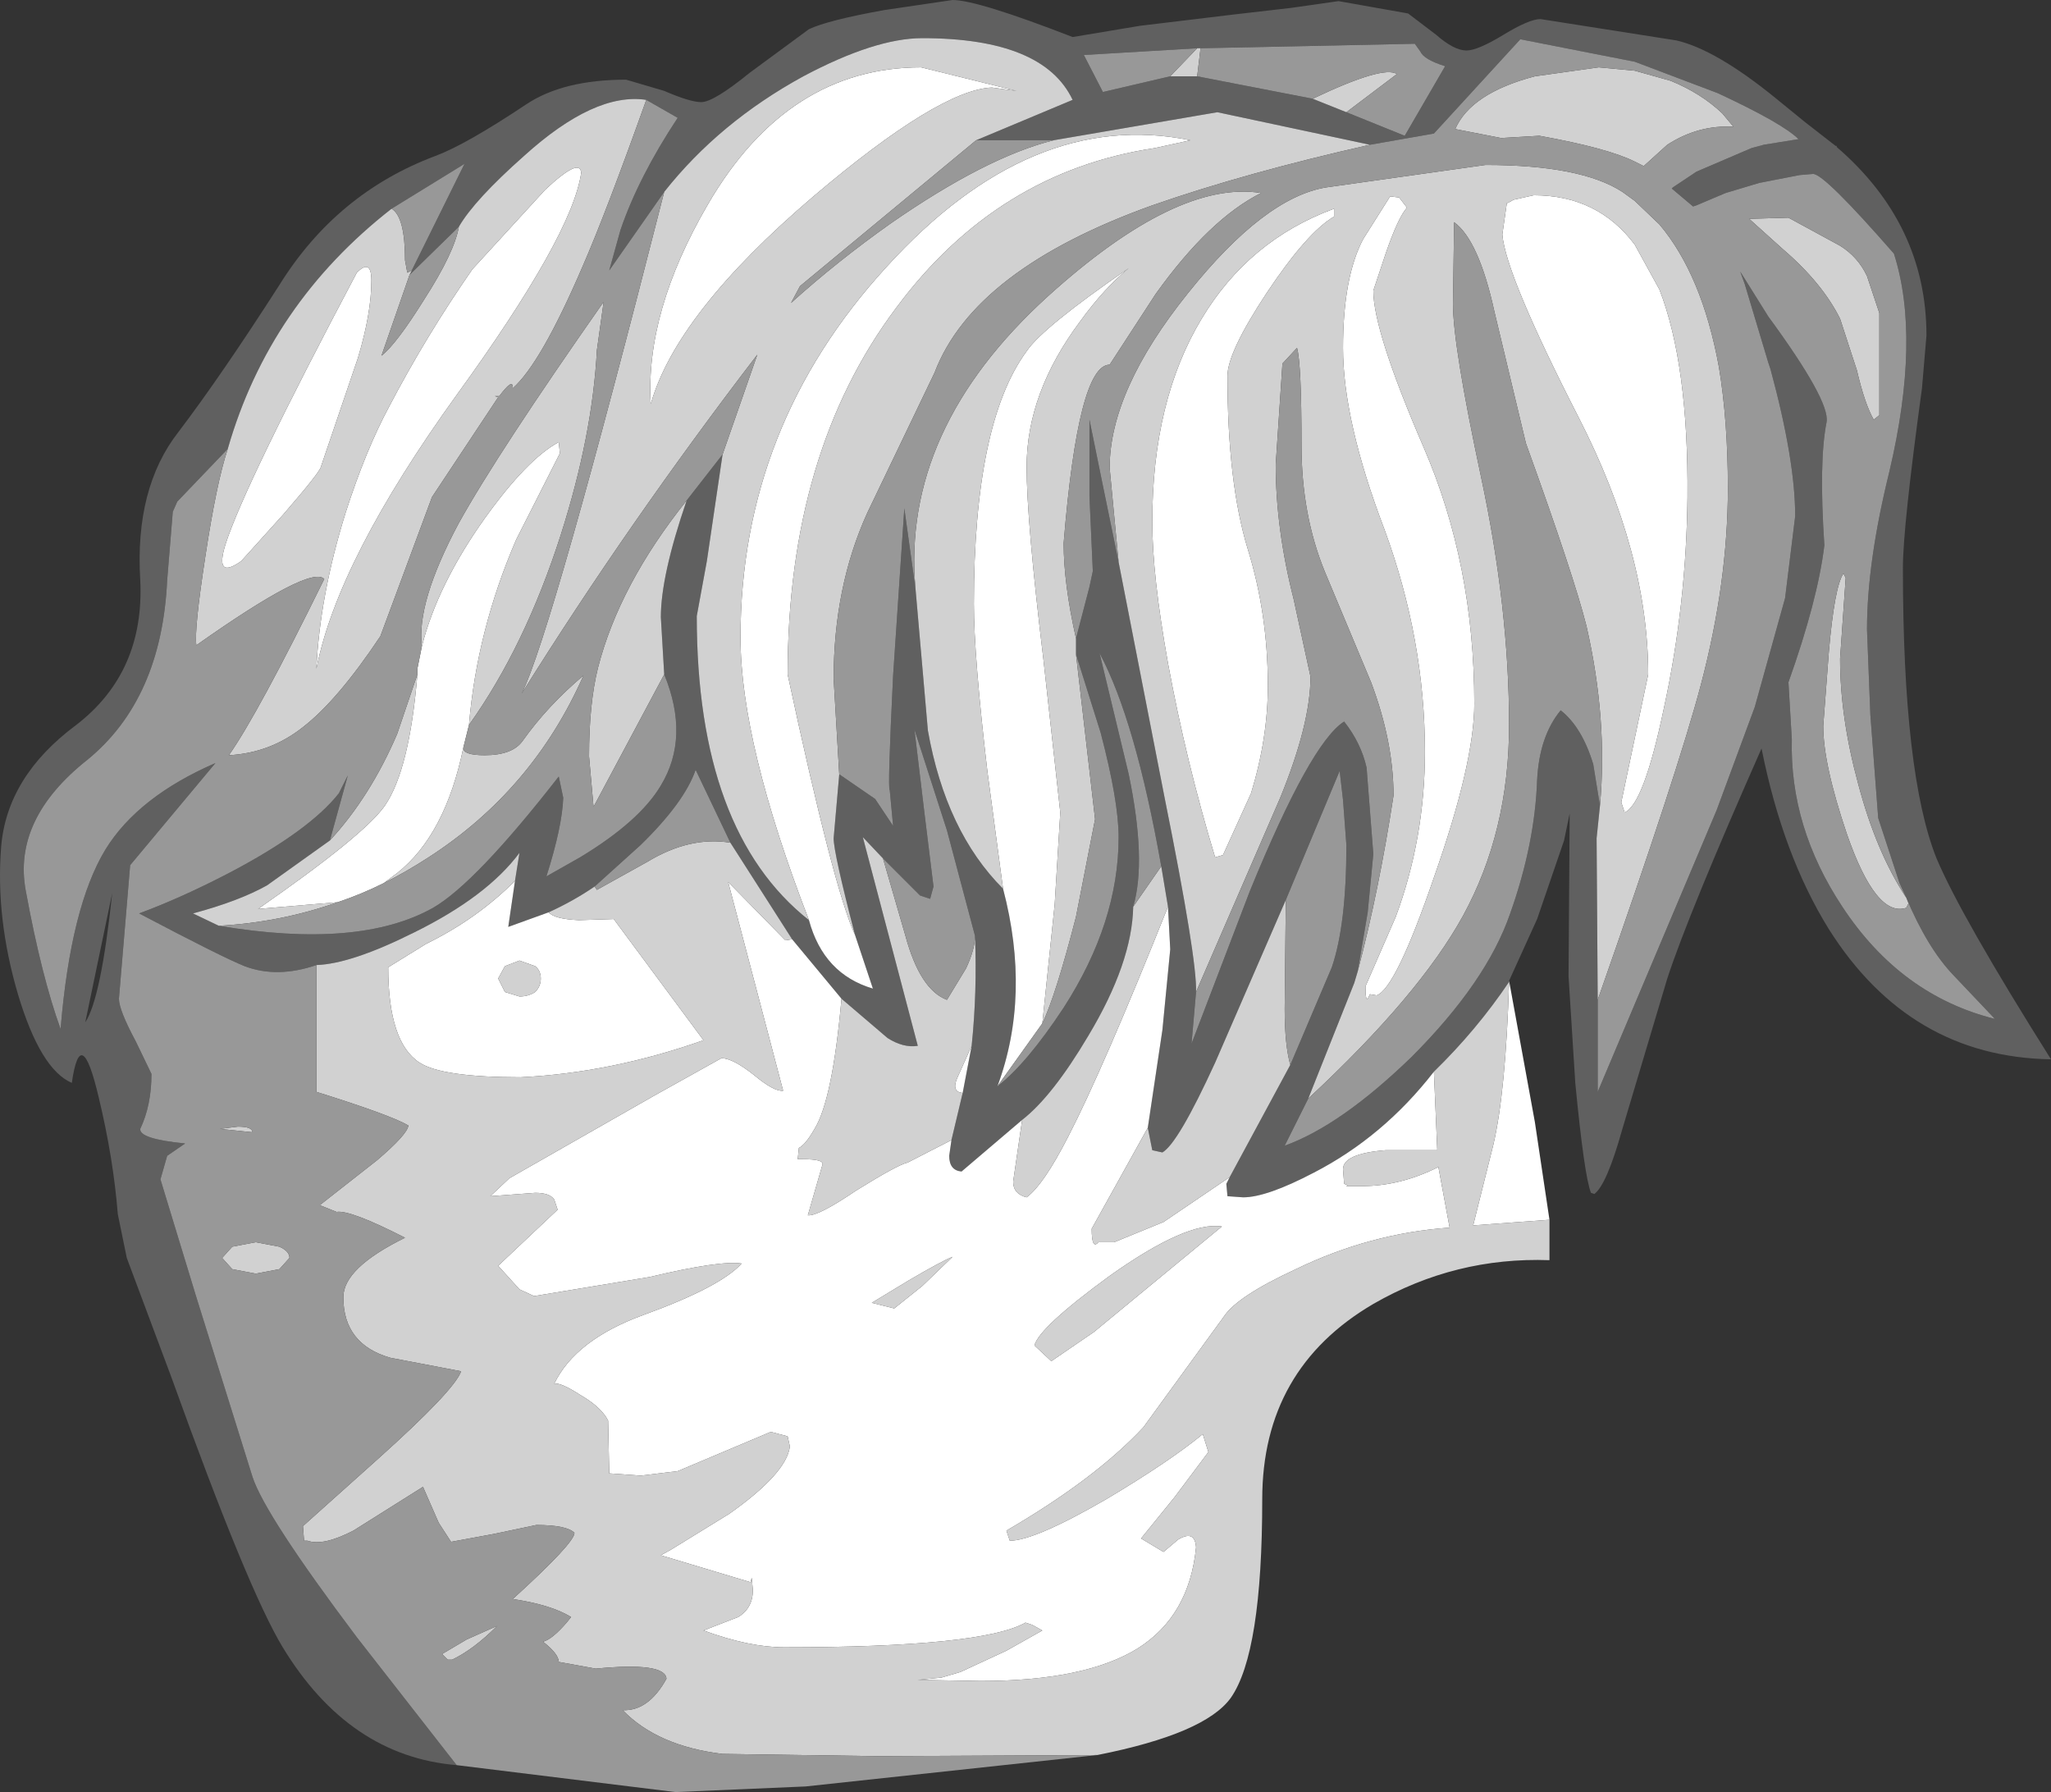 <?xml version="1.0" encoding="UTF-8" standalone="no"?>
<svg xmlns:ffdec="https://www.free-decompiler.com/flash" xmlns:xlink="http://www.w3.org/1999/xlink" ffdec:objectType="shape" height="79.85px" width="91.4px" xmlns="http://www.w3.org/2000/svg">
  <rect width="100%" height="100%" fill="#333333" stroke="none"/>
  <g transform="matrix(1.0, 0.0, 0.0, 1.0, 37.1, 51.4)">
    <path d="M-16.75 27.25 Q-21.55 26.85 -24.5 22.0 -26.05 19.45 -29.45 10.0 L-31.45 4.65 -31.85 2.7 Q-32.05 0.2 -32.7 -2.5 -33.5 -5.9 -33.9 -3.15 -35.3 -3.75 -36.3 -7.1 -37.3 -10.5 -37.05 -13.65 -36.8 -16.8 -33.7 -19.1 -30.65 -21.45 -30.85 -25.55 -31.1 -29.65 -29.15 -32.15 -27.25 -34.65 -24.65 -38.7 -22.1 -42.8 -17.7 -44.45 -16.35 -44.95 -13.65 -46.75 -12.0 -47.85 -9.2 -47.85 L-7.5 -47.35 Q-6.35 -46.85 -5.85 -46.85 -5.3 -46.85 -3.7 -48.15 L-1.05 -50.1 Q-0.2 -50.5 2.3 -50.95 L5.35 -51.4 Q6.45 -51.4 10.7 -49.75 L13.7 -50.25 17.85 -50.75 20.45 -51.05 22.55 -51.35 25.65 -50.8 26.9 -49.85 Q27.7 -49.15 28.25 -49.15 28.75 -49.15 29.9 -49.85 31.05 -50.55 31.55 -50.55 L37.6 -49.6 Q39.35 -49.2 42.0 -47.05 L43.35 -45.95 44.7 -44.9 44.75 -44.9 44.75 -44.85 Q48.75 -41.4 48.75 -36.45 L48.55 -34.1 Q47.7 -27.9 47.7 -26.1 47.7 -16.9 49.2 -13.15 50.3 -10.55 54.3 -4.2 48.0 -4.3 44.4 -10.0 42.35 -13.3 41.4 -18.05 38.15 -10.7 37.2 -7.8 L35.2 -1.1 Q34.5 1.4 33.95 1.8 L33.8 1.75 Q33.5 1.0 33.1 -3.15 L32.8 -7.9 32.85 -15.15 32.6 -13.95 31.4 -10.45 30.15 -7.7 30.15 -7.65 Q28.7 -5.5 26.8 -3.65 24.55 -0.75 21.45 0.85 19.35 1.95 18.3 1.95 L17.6 1.9 17.55 1.35 17.7 1.05 20.4 -3.95 22.25 -8.3 Q22.9 -10.2 22.9 -13.75 L22.75 -15.75 22.6 -17.05 20.2 -11.3 17.05 -4.05 Q15.4 -0.45 14.7 -0.05 L14.25 -0.15 14.05 -1.15 14.7 -5.5 15.05 -9.1 14.95 -11.0 14.65 -12.8 Q13.5 -19.3 11.9 -22.3 L13.2 -16.9 Q14.0 -13.05 13.4 -11.0 13.35 -8.5 11.4 -5.25 9.8 -2.55 8.45 -1.5 L5.75 0.8 Q5.2 0.75 5.2 0.1 L5.3 -0.6 5.8 -2.7 6.2 -4.8 Q6.45 -7.2 6.35 -9.7 L5.1 -14.4 3.65 -18.9 4.1 -15.15 4.5 -11.9 4.35 -11.35 3.9 -11.5 2.25 -13.15 1.35 -14.1 3.8 -4.8 Q3.15 -4.7 2.45 -5.15 L0.4 -6.9 -1.8 -9.55 -4.55 -13.85 -6.1 -17.1 Q-6.6 -15.65 -8.55 -13.75 L-10.6 -11.9 Q-11.55 -11.25 -12.65 -10.75 L-14.45 -10.1 -14.15 -12.15 -13.95 -13.4 Q-15.4 -11.45 -18.65 -9.85 -21.45 -8.45 -23.0 -8.4 -24.75 -7.8 -26.2 -8.35 -27.2 -8.75 -30.9 -10.7 -29.0 -11.4 -26.8 -12.55 -23.3 -14.4 -22.0 -16.05 L-21.6 -16.85 -22.4 -13.95 -25.2 -11.95 Q-26.45 -11.25 -28.5 -10.7 L-27.35 -10.15 Q-21.1 -9.1 -17.8 -10.95 -15.9 -12.05 -12.2 -16.8 L-12.0 -15.85 Q-12.05 -14.55 -12.75 -12.35 L-11.25 -13.2 Q-8.6 -14.8 -7.65 -16.4 -6.35 -18.55 -7.5 -21.35 L-7.65 -23.9 Q-7.65 -25.75 -6.5 -29.1 L-4.9 -31.15 -5.6 -26.4 -6.05 -23.95 Q-6.05 -14.35 -1.05 -10.4 -0.4 -8.0 1.8 -7.35 L1.0 -9.75 Q0.05 -13.4 0.05 -14.05 L0.3 -16.9 1.9 -15.8 2.7 -14.6 2.55 -16.2 Q2.45 -16.2 2.7 -21.3 L3.2 -28.75 3.7 -25.15 4.25 -18.85 Q5.05 -14.35 7.6 -11.8 8.85 -7.05 7.35 -3.0 8.65 -4.0 10.3 -6.5 12.75 -10.3 12.75 -14.1 12.75 -15.7 11.95 -18.75 L10.85 -22.25 10.85 -22.95 11.45 -25.25 11.6 -25.95 11.45 -29.3 11.45 -32.7 12.0 -30.0 12.75 -26.35 14.8 -15.85 Q16.25 -8.65 16.2 -7.2 L16.0 -4.9 18.6 -11.7 Q21.3 -18.3 22.8 -19.25 23.55 -18.3 23.8 -17.2 L24.1 -13.35 23.85 -10.75 23.4 -8.1 23.25 -7.6 21.2 -2.45 20.15 -0.35 Q22.65 -1.25 25.8 -4.3 29.15 -7.65 30.2 -10.7 31.3 -13.8 31.4 -16.65 31.5 -18.6 32.45 -19.75 33.4 -19.0 33.9 -17.35 L34.2 -15.5 34.05 -14.05 34.1 -6.85 34.1 -2.75 39.4 -15.3 41.1 -19.9 42.45 -24.75 42.9 -28.4 Q42.9 -30.9 41.8 -34.95 L41.7 -35.25 40.65 -38.75 40.45 -39.3 41.7 -37.3 41.7 -37.35 41.7 -37.3 Q44.45 -33.55 44.3 -32.6 43.95 -30.85 44.2 -27.1 43.9 -24.65 42.6 -21.0 L42.75 -18.45 Q42.65 -14.55 45.0 -11.0 47.6 -7.05 51.8 -6.0 L49.95 -7.95 Q48.8 -9.15 47.85 -11.4 L47.55 -12.05 46.6 -14.95 46.25 -19.55 46.1 -23.35 Q46.1 -26.35 47.1 -30.4 48.5 -36.35 47.3 -40.1 44.2 -43.65 43.7 -43.65 L43.1 -43.6 41.3 -43.25 39.8 -42.8 38.5 -42.25 38.35 -42.2 37.4 -43.0 37.45 -43.05 38.5 -43.75 40.95 -44.8 41.5 -44.95 43.05 -45.2 Q42.35 -45.9 39.45 -47.25 L35.75 -48.65 30.65 -49.65 26.8 -45.45 23.95 -44.95 17.15 -46.4 9.85 -45.15 6.4 -45.15 10.7 -46.95 Q9.4 -49.7 4.0 -49.7 1.9 -49.7 -1.3 -48.0 -5.05 -45.95 -7.5 -42.85 L-9.95 -39.35 -9.45 -41.15 Q-8.65 -43.5 -6.9 -46.15 L-8.3 -46.95 Q-10.6 -47.3 -13.75 -44.45 -15.95 -42.5 -16.65 -41.3 L-18.85 -39.15 -18.75 -39.35 -16.4 -44.1 -19.65 -42.1 Q-25.1 -37.85 -26.95 -31.4 L-29.2 -29.05 -29.4 -28.6 -29.65 -25.55 Q-29.9 -20.25 -33.2 -17.55 -36.55 -14.9 -35.95 -11.7 -35.25 -7.9 -34.4 -5.55 -33.95 -11.0 -32.4 -13.55 -30.95 -15.9 -27.5 -17.4 L-31.3 -12.85 -31.8 -6.9 Q-31.8 -6.4 -31.05 -5.0 L-30.35 -3.55 Q-30.35 -2.15 -30.85 -1.1 -30.9 -0.65 -28.85 -0.45 L-29.65 0.1 -29.95 1.15 -28.35 6.4 -25.85 14.4 Q-25.3 16.1 -21.2 21.55 L-16.75 27.25 M22.9 -46.4 L25.5 -45.35 27.3 -48.45 Q26.35 -48.75 26.2 -49.1 L25.95 -49.45 16.4 -49.25 16.25 -49.25 11.2 -48.95 12.05 -47.3 15.05 -48.0 16.25 -48.0 21.4 -47.0 22.9 -46.4 M-32.1 -11.6 L-33.3 -5.85 Q-32.6 -6.9 -32.1 -11.6" fill="#606060" fill-rule="evenodd" stroke="none"/>
    <path d="M7.35 -3.0 Q8.85 -7.05 7.6 -11.8 L6.9 -17.05 Q6.3 -22.15 6.3 -24.5 6.3 -32.55 8.65 -35.75 9.35 -36.8 13.2 -39.45 12.1 -38.55 11.05 -37.1 8.65 -33.9 8.65 -30.6 8.65 -28.2 9.4 -22.0 L10.15 -15.2 9.9 -11.1 9.35 -5.8 7.35 -3.0 M1.0 -9.75 L1.8 -7.35 Q-0.4 -8.0 -1.05 -10.4 -4.1 -18.3 -4.1 -23.0 -4.1 -32.4 2.4 -39.5 8.85 -46.6 15.95 -45.15 L14.35 -44.8 Q7.35 -43.75 2.85 -37.7 -2.0 -31.25 -2.0 -21.35 0.05 -11.8 1.0 -9.75 M-14.15 -12.15 L-14.45 -10.1 -12.65 -10.75 Q-12.4 -10.45 -11.3 -10.4 L-9.75 -10.45 -5.75 -5.05 Q-9.85 -3.6 -13.9 -3.4 -17.4 -3.4 -18.4 -4.05 -19.8 -4.95 -19.8 -8.3 L-18.1 -9.35 Q-15.85 -10.45 -14.15 -12.15 M-1.8 -9.55 L0.4 -6.9 Q0.0 -2.4 -0.8 -1.1 -1.2 -0.4 -1.5 -0.25 L-1.55 0.25 -1.35 0.25 Q-0.35 0.25 -0.45 0.5 L-1.1 2.75 Q-0.65 2.8 1.05 1.65 2.9 0.5 3.35 0.4 L5.3 -0.6 5.2 0.1 Q5.2 0.75 5.75 0.8 L8.45 -1.5 8.05 1.25 Q8.05 1.8 8.65 1.95 9.4 1.4 10.5 -0.75 12.05 -3.75 14.95 -11.0 L15.05 -9.1 14.7 -5.5 14.05 -1.15 11.55 3.35 Q11.55 4.3 11.85 3.95 L12.55 3.95 14.75 3.05 17.7 1.05 17.55 1.35 17.6 1.9 18.3 1.95 Q19.35 1.95 21.45 0.85 24.55 -0.75 26.8 -3.65 L26.95 -0.15 24.65 -0.15 Q22.75 0.0 22.75 0.7 L22.8 1.35 22.95 1.4 22.9 1.45 23.6 1.45 Q25.3 1.45 27.0 0.6 L27.5 3.3 Q23.95 3.55 20.65 5.15 18.05 6.35 17.45 7.25 L13.85 12.2 Q11.7 14.5 7.75 16.8 L7.9 17.25 Q9.0 17.25 12.2 15.4 15.05 13.7 16.5 12.5 L16.75 13.3 15.25 15.3 13.75 17.15 14.75 17.75 15.4 17.2 Q16.15 16.75 16.2 17.55 15.9 20.6 13.6 22.05 11.25 23.5 6.6 23.5 L3.8 23.45 4.85 23.35 5.7 23.1 7.75 22.15 9.35 21.25 8.9 21.0 8.6 20.9 Q6.65 22.0 -2.15 22.0 -3.7 22.0 -5.75 21.25 L-4.2 20.65 Q-3.55 20.25 -3.55 19.45 L-3.6 18.9 -3.65 19.1 -7.65 17.9 -7.2 17.65 -4.6 16.05 Q-2.05 14.25 -1.9 13.05 L-2.0 12.6 -2.75 12.4 -6.9 14.15 -8.55 14.35 -9.95 14.25 -10.0 11.9 Q-10.3 11.3 -11.25 10.75 -12.1 10.2 -12.4 10.25 -11.45 8.3 -8.45 7.2 -5.0 5.95 -4.05 4.9 -5.0 4.75 -8.15 5.5 L-13.3 6.35 -13.95 6.05 -14.9 5.0 -12.25 2.5 -12.4 2.05 Q-12.6 1.75 -13.25 1.75 L-15.25 1.9 -14.4 1.1 -8.0 -2.55 -4.95 -4.25 Q-4.45 -4.25 -3.5 -3.5 -2.6 -2.75 -2.2 -2.8 L-4.65 -12.1 -2.1 -9.5 -1.8 -9.55 M6.2 -4.8 L5.8 -2.7 Q5.3 -2.75 5.55 -3.35 L6.2 -4.8 M30.15 -7.65 L30.15 -7.7 31.3 -1.4 31.95 2.95 28.55 3.2 29.45 -0.4 Q30.0 -2.75 30.15 -7.65 M35.3 -15.2 L35.15 -15.65 36.35 -21.35 Q36.35 -26.75 33.25 -32.8 30.0 -39.15 29.85 -40.95 L30.05 -42.35 Q30.1 -42.35 30.35 -42.5 L31.25 -42.7 Q34.1 -42.7 35.75 -40.5 L36.85 -38.5 Q38.15 -35.15 38.1 -29.25 38.05 -24.45 37.05 -19.85 36.15 -15.55 35.3 -15.2 M25.6 -42.15 Q25.2 -41.7 24.65 -40.1 L24.1 -38.45 Q24.1 -36.65 26.35 -31.45 28.6 -26.25 28.6 -20.05 28.6 -17.4 26.8 -12.3 25.1 -7.35 24.25 -7.05 L23.95 -7.1 23.85 -6.9 Q23.75 -6.8 23.75 -7.45 L25.1 -10.55 Q26.4 -14.05 26.4 -17.9 26.4 -22.9 24.6 -27.8 22.75 -32.65 22.75 -35.9 22.75 -39.05 23.65 -40.75 L24.85 -42.65 25.25 -42.6 25.6 -42.15 M22.35 -41.75 Q21.15 -41.05 19.35 -38.35 17.6 -35.7 17.6 -34.65 17.6 -29.9 18.5 -26.95 19.4 -24.05 19.4 -20.85 19.4 -18.5 18.65 -16.05 L17.4 -13.3 17.05 -13.2 Q15.75 -17.5 14.95 -21.85 14.25 -25.75 14.25 -28.15 14.25 -33.55 16.45 -37.2 18.55 -40.7 22.35 -42.1 L22.35 -41.75 M-8.1 -33.4 Q-8.35 -37.5 -5.55 -42.3 -2.0 -48.4 3.95 -48.4 L8.2 -47.35 7.1 -47.5 Q4.75 -47.4 -0.85 -42.65 -6.95 -37.45 -8.1 -33.4 M17.35 3.25 Q15.8 3.0 12.35 5.45 9.2 7.75 9.0 8.55 L9.75 9.25 11.65 7.95 17.35 3.25 M5.35 4.6 Q4.85 4.8 3.4 5.65 L1.75 6.65 2.75 6.9 4.0 5.9 5.35 4.6 M-23.0 -21.6 Q-22.85 -24.85 -21.7 -28.55 -20.8 -31.35 -19.75 -33.3 -18.1 -36.45 -16.05 -39.4 L-12.8 -42.95 Q-11.25 -44.4 -11.2 -43.7 -11.6 -40.9 -16.75 -33.8 -22.05 -26.45 -23.0 -21.6 M-18.3 -22.6 Q-17.6 -25.35 -15.5 -28.3 -13.6 -30.95 -12.2 -31.7 L-12.15 -31.2 -14.1 -27.35 Q-15.85 -23.3 -16.2 -19.1 L-16.45 -18.1 Q-17.25 -14.2 -19.4 -12.5 L-20.0 -12.05 Q-21.0 -11.55 -22.05 -11.2 L-25.6 -10.9 Q-20.85 -14.2 -19.95 -15.5 -18.85 -17.1 -18.5 -21.35 L-18.5 -21.6 -18.3 -22.6 M-20.55 -38.9 Q-20.55 -37.45 -21.15 -35.45 L-22.8 -30.6 Q-22.85 -30.35 -24.5 -28.45 L-26.35 -26.4 Q-27.55 -25.55 -27.05 -27.15 -26.2 -29.8 -21.2 -39.25 -20.55 -39.9 -20.55 -38.9 M-13.0 -7.8 Q-13.0 -8.15 -13.25 -8.35 L-13.95 -8.6 -14.6 -8.35 -14.9 -7.8 -14.6 -7.2 -13.95 -7.0 Q-13.55 -7.0 -13.25 -7.2 -13.0 -7.45 -13.0 -7.8" fill="#ffffff" fill-rule="evenodd" stroke="none"/>
    <path d="M-26.95 -31.4 Q-25.1 -37.85 -19.65 -42.1 -19.05 -41.75 -19.05 -39.8 L-18.95 -39.25 -18.75 -39.35 -18.85 -39.15 -20.1 -35.55 Q-19.45 -36.05 -18.2 -38.05 -16.85 -40.15 -16.65 -41.3 -15.95 -42.5 -13.75 -44.45 -10.6 -47.3 -8.3 -46.95 -10.1 -41.9 -11.15 -39.5 -13.0 -35.2 -14.25 -34.1 L-14.25 -34.15 Q-14.25 -34.55 -14.85 -33.75 L-15.05 -33.75 -14.9 -33.7 -17.85 -29.25 -20.15 -23.05 Q-22.05 -20.2 -23.6 -19.0 -25.05 -17.85 -26.9 -17.75 -25.6 -19.6 -22.65 -25.6 -23.25 -26.25 -28.35 -22.65 -28.45 -23.35 -27.95 -26.6 -27.45 -29.9 -26.95 -31.4 M-7.5 -42.85 Q-5.05 -45.95 -1.3 -48.0 1.9 -49.7 4.0 -49.7 9.4 -49.7 10.7 -46.95 L6.4 -45.15 -1.45 -38.65 -1.85 -37.9 Q0.2 -39.75 2.6 -41.45 6.85 -44.4 9.85 -45.15 L17.15 -46.4 23.95 -44.95 Q18.4 -43.7 14.25 -42.25 6.3 -39.4 4.55 -34.8 L1.55 -28.55 Q0.05 -25.25 0.05 -21.15 L0.3 -16.9 0.05 -14.05 Q0.05 -13.4 1.0 -9.75 0.05 -11.8 -2.0 -21.35 -2.0 -31.25 2.85 -37.7 7.35 -43.75 14.35 -44.8 L15.95 -45.15 Q8.85 -46.6 2.4 -39.5 -4.1 -32.4 -4.1 -23.0 -4.1 -18.3 -1.05 -10.4 -6.05 -14.35 -6.05 -23.95 L-5.6 -26.4 -4.9 -31.15 -3.35 -35.6 Q-9.1 -28.1 -13.85 -20.5 -12.5 -23.2 -7.5 -42.85 M34.1 -6.85 L34.05 -14.05 34.2 -15.5 Q34.55 -19.35 33.6 -23.5 33.05 -25.7 30.9 -31.65 L29.5 -37.5 Q28.8 -40.7 27.7 -41.5 L27.65 -37.85 Q27.65 -36.0 28.9 -30.15 30.15 -24.3 30.15 -19.1 30.15 -14.35 28.1 -10.6 26.15 -7.05 21.2 -2.45 L23.25 -7.6 23.4 -8.1 Q24.35 -11.7 25.0 -15.95 25.0 -18.35 24.0 -21.0 L21.95 -25.9 Q20.9 -28.45 20.9 -31.55 20.9 -35.2 20.7 -35.9 L20.05 -35.2 19.75 -30.7 Q19.75 -27.85 20.55 -24.7 L21.3 -21.25 Q21.3 -19.15 19.95 -15.85 L16.2 -7.2 Q16.25 -8.65 14.8 -15.85 L12.75 -26.35 12.35 -30.55 Q12.35 -34.0 15.85 -38.35 19.25 -42.6 22.0 -43.05 L29.1 -44.05 Q33.35 -44.05 35.2 -42.85 L35.75 -42.45 36.85 -41.4 Q38.75 -39.15 39.5 -35.05 39.9 -32.65 39.9 -29.65 39.9 -25.45 38.7 -20.9 37.7 -17.1 34.1 -6.85 M10.85 -22.95 L10.85 -22.25 11.7 -14.9 10.85 -10.55 Q9.95 -7.05 9.35 -5.8 L9.9 -11.1 10.15 -15.2 9.4 -22.0 Q8.65 -28.2 8.65 -30.6 8.65 -33.9 11.05 -37.1 12.1 -38.55 13.2 -39.45 9.35 -36.8 8.65 -35.75 6.3 -32.55 6.3 -24.5 6.3 -22.15 6.9 -17.05 L7.6 -11.8 Q5.05 -14.35 4.25 -18.85 L3.7 -25.15 Q3.05 -32.25 9.6 -38.2 15.35 -43.4 19.1 -42.8 16.8 -41.65 14.4 -38.3 L12.35 -35.15 Q10.95 -35.15 10.3 -27.2 10.3 -25.4 10.85 -22.95 M-6.5 -29.1 Q-7.65 -25.75 -7.65 -23.9 L-7.5 -21.35 -10.65 -15.45 -10.85 -17.7 Q-10.85 -20.05 -10.45 -21.65 -9.5 -25.35 -6.5 -29.1 M-27.35 -10.15 L-28.5 -10.7 Q-26.45 -11.25 -25.2 -11.95 L-22.4 -13.95 Q-20.6 -15.9 -19.4 -18.7 L-18.5 -21.35 Q-18.85 -17.1 -19.95 -15.5 -20.85 -14.2 -25.6 -10.9 L-22.05 -11.2 Q-24.6 -10.3 -27.35 -10.15 M-23.0 -8.4 Q-21.45 -8.45 -18.65 -9.85 -15.4 -11.45 -13.95 -13.4 L-14.15 -12.15 Q-15.85 -10.45 -18.1 -9.35 L-19.8 -8.3 Q-19.8 -4.95 -18.4 -4.05 -17.4 -3.4 -13.9 -3.4 -9.85 -3.6 -5.75 -5.05 L-9.75 -10.45 -11.3 -10.4 Q-12.4 -10.45 -12.65 -10.75 -11.55 -11.25 -10.6 -11.9 L-10.5 -11.75 -8.25 -13.0 Q-6.35 -14.15 -4.55 -13.85 L-1.8 -9.55 -2.1 -9.5 -4.65 -12.1 -2.2 -2.8 Q-2.6 -2.75 -3.5 -3.5 -4.45 -4.25 -4.95 -4.25 L-8.0 -2.55 -14.4 1.1 -15.25 1.9 -13.25 1.75 Q-12.6 1.75 -12.4 2.05 L-12.25 2.5 -14.9 5.0 -13.95 6.05 -13.3 6.35 -8.15 5.5 Q-5.0 4.75 -4.05 4.9 -5.0 5.95 -8.45 7.2 -11.45 8.3 -12.4 10.25 -12.1 10.2 -11.25 10.75 -10.3 11.3 -10.0 11.9 L-9.95 14.25 -8.55 14.35 -6.9 14.15 -2.75 12.4 -2.0 12.6 -1.9 13.05 Q-2.05 14.25 -4.6 16.05 L-7.2 17.65 -7.65 17.9 -3.65 19.1 -3.6 18.9 -3.55 19.45 Q-3.55 20.25 -4.2 20.65 L-5.75 21.25 Q-3.7 22.0 -2.15 22.0 6.65 22.0 8.6 20.9 L8.9 21.0 9.35 21.25 7.75 22.15 5.7 23.1 4.85 23.35 3.8 23.45 6.6 23.5 Q11.25 23.5 13.6 22.05 15.9 20.6 16.2 17.55 16.15 16.75 15.4 17.2 L14.75 17.75 13.75 17.15 15.25 15.3 16.75 13.3 16.5 12.5 Q15.05 13.7 12.2 15.4 9.0 17.25 7.9 17.25 L7.75 16.8 Q11.7 14.5 13.85 12.2 L17.45 7.25 Q18.05 6.35 20.65 5.15 23.95 3.55 27.5 3.3 L27.0 0.6 Q25.3 1.45 23.6 1.45 L22.9 1.45 22.95 1.4 22.8 1.35 22.75 0.7 Q22.75 0.0 24.65 -0.15 L26.95 -0.15 26.8 -3.65 Q28.7 -5.5 30.15 -7.65 30.0 -2.75 29.45 -0.4 L28.55 3.2 31.95 2.95 31.95 4.75 Q27.75 4.6 24.1 6.7 19.15 9.6 19.15 15.4 19.15 22.25 17.75 24.25 16.6 25.85 11.8 26.8 L2.05 26.85 -4.9 26.75 Q-7.8 26.4 -9.35 24.8 -8.2 24.85 -7.4 23.4 -7.45 22.65 -10.55 22.95 L-12.2 22.65 Q-12.2 22.3 -12.9 21.75 -12.5 21.65 -11.85 20.9 L-11.65 20.65 Q-12.55 20.1 -14.25 19.85 -11.5 17.35 -11.5 16.9 -11.85 16.55 -13.2 16.55 L-15.1 16.95 -17.0 17.3 -17.55 16.45 -18.25 14.85 -21.35 16.8 Q-22.7 17.5 -23.4 17.25 L-23.55 17.25 -23.6 16.6 -20.25 13.6 Q-16.85 10.55 -16.55 9.7 L-19.7 9.1 Q-21.8 8.5 -21.8 6.4 -21.8 5.1 -19.05 3.75 -21.5 2.5 -22.1 2.6 L-22.85 2.3 -20.3 0.3 Q-18.95 -0.85 -18.9 -1.25 -19.65 -1.7 -23.0 -2.75 L-23.0 -8.4 M0.4 -6.9 L2.45 -5.15 Q3.15 -4.7 3.8 -4.8 L1.35 -14.1 2.25 -13.15 3.25 -9.7 Q3.9 -7.3 5.1 -6.85 L5.95 -8.25 Q6.35 -9.1 6.35 -9.7 6.45 -7.2 6.2 -4.8 L5.55 -3.35 Q5.3 -2.75 5.8 -2.7 L5.3 -0.6 3.35 0.4 Q2.9 0.5 1.05 1.65 -0.65 2.8 -1.1 2.75 L-0.45 0.5 Q-0.35 0.25 -1.35 0.25 L-1.55 0.25 -1.5 -0.25 Q-1.2 -0.4 -0.8 -1.1 0.0 -2.4 0.4 -6.9 M8.45 -1.5 Q9.8 -2.55 11.4 -5.25 13.35 -8.5 13.4 -11.0 L14.65 -12.8 14.95 -11.0 Q12.05 -3.75 10.5 -0.75 9.4 1.4 8.65 1.95 8.05 1.8 8.05 1.25 L8.45 -1.5 M14.05 -1.15 L14.25 -0.15 14.7 -0.05 Q15.4 -0.45 17.05 -4.05 L20.2 -11.3 20.15 -6.45 Q20.15 -4.85 20.4 -3.95 L17.7 1.05 14.75 3.05 12.55 3.95 11.85 3.95 Q11.55 4.3 11.55 3.35 L14.05 -1.15 M27.75 -45.65 Q28.45 -47.25 31.3 -48.0 L34.15 -48.4 35.75 -48.25 37.35 -47.8 Q38.7 -47.25 39.65 -46.35 L40.15 -45.75 Q38.6 -45.85 37.2 -44.95 L36.15 -44.0 35.75 -44.2 Q34.55 -44.8 31.5 -45.35 L29.8 -45.25 27.75 -45.65 M35.3 -15.2 Q36.15 -15.55 37.05 -19.85 38.05 -24.45 38.1 -29.25 38.15 -35.15 36.85 -38.5 L35.75 -40.5 Q34.1 -42.7 31.25 -42.7 L30.35 -42.5 Q30.1 -42.35 30.05 -42.35 L29.85 -40.95 Q30.0 -39.15 33.25 -32.8 36.35 -26.75 36.35 -21.35 L35.15 -15.65 35.3 -15.2 M22.9 -46.4 L21.4 -47.0 Q24.55 -48.5 25.15 -48.1 L22.9 -46.4 M16.25 -48.0 L15.05 -48.0 16.25 -49.25 16.4 -49.25 16.25 -48.0 M22.35 -41.75 L22.35 -42.1 Q18.55 -40.7 16.45 -37.2 14.25 -33.55 14.25 -28.15 14.25 -25.75 14.95 -21.85 15.75 -17.5 17.05 -13.2 L17.4 -13.3 18.65 -16.05 Q19.4 -18.5 19.4 -20.85 19.4 -24.05 18.5 -26.95 17.6 -29.9 17.6 -34.65 17.6 -35.7 19.35 -38.35 21.15 -41.05 22.35 -41.75 M25.6 -42.15 L25.25 -42.6 24.85 -42.65 23.65 -40.75 Q22.75 -39.05 22.75 -35.9 22.75 -32.65 24.6 -27.8 26.4 -22.9 26.4 -17.9 26.4 -14.05 25.1 -10.55 L23.75 -7.45 Q23.75 -6.8 23.85 -6.9 L23.95 -7.1 24.25 -7.05 Q25.1 -7.35 26.8 -12.3 28.6 -17.4 28.6 -20.05 28.6 -26.25 26.35 -31.45 24.1 -36.65 24.1 -38.45 L24.65 -40.1 Q25.2 -41.7 25.6 -42.15 M-8.1 -33.4 Q-6.95 -37.45 -0.85 -42.65 4.75 -47.4 7.1 -47.5 L8.2 -47.35 3.95 -48.4 Q-2.0 -48.4 -5.55 -42.3 -8.35 -37.5 -8.1 -33.4 M46.65 -37.45 L46.65 -32.9 46.4 -32.7 Q46.0 -33.4 45.65 -34.9 L44.9 -37.2 Q44.1 -38.8 42.35 -40.3 L40.85 -41.65 42.6 -41.7 44.9 -40.45 Q45.7 -39.95 46.1 -39.1 L46.65 -37.45 M47.85 -11.4 L47.95 -11.15 47.85 -10.95 Q46.5 -10.5 45.2 -14.25 44.15 -17.35 44.15 -19.05 L44.4 -22.35 Q44.65 -25.25 45.05 -25.85 L45.15 -25.65 44.9 -22.05 Q44.9 -19.45 45.7 -16.5 46.5 -13.45 47.85 -11.4 M17.35 3.25 L11.65 7.95 9.75 9.25 9.0 8.55 Q9.2 7.75 12.35 5.45 15.8 3.0 17.35 3.25 M5.35 4.6 L4.0 5.9 2.75 6.9 1.75 6.65 3.4 5.65 Q4.85 4.8 5.35 4.6 M-23.0 -21.6 Q-22.05 -26.45 -16.75 -33.8 -11.6 -40.9 -11.2 -43.7 -11.25 -44.4 -12.8 -42.95 L-16.05 -39.4 Q-18.1 -36.45 -19.75 -33.3 -20.8 -31.35 -21.7 -28.55 -22.85 -24.85 -23.0 -21.6 M-16.2 -19.1 Q-15.85 -23.3 -14.1 -27.35 L-12.15 -31.2 -12.2 -31.7 Q-13.6 -30.95 -15.5 -28.3 -17.6 -25.35 -18.3 -22.6 -18.55 -24.55 -16.65 -28.1 -14.9 -31.25 -10.2 -37.95 L-10.5 -35.8 Q-10.7 -32.0 -12.1 -27.6 -13.7 -22.6 -16.2 -19.1 M-20.0 -12.05 L-19.4 -12.5 Q-17.25 -14.2 -16.45 -18.1 -16.5 -17.75 -15.5 -17.75 -14.25 -17.75 -13.8 -18.4 -12.7 -19.95 -11.1 -21.3 -13.35 -16.2 -18.0 -13.2 -19.0 -12.55 -20.0 -12.05 M-20.55 -38.9 Q-20.55 -39.9 -21.2 -39.25 -26.2 -29.8 -27.05 -27.15 -27.55 -25.55 -26.35 -26.4 L-24.5 -28.45 Q-22.85 -30.35 -22.8 -30.6 L-21.15 -35.45 Q-20.55 -37.45 -20.55 -38.9 M-25.85 -0.95 L-27.3 -1.1 -26.5 -1.2 Q-25.85 -1.2 -25.85 -0.95 M-13.0 -7.8 Q-13.0 -7.45 -13.25 -7.2 -13.55 -7.0 -13.95 -7.0 L-14.6 -7.2 -14.9 -7.8 -14.6 -8.35 -13.95 -8.6 -13.25 -8.35 Q-13.0 -8.15 -13.0 -7.8 M-14.95 21.05 Q-16.0 22.1 -16.95 22.55 L-17.15 22.55 -17.4 22.3 -16.3 21.65 -14.95 21.05 M-24.2 4.65 L-24.65 5.15 -25.7 5.35 -26.75 5.15 -27.2 4.65 -26.75 4.15 -25.7 3.95 -24.65 4.15 Q-24.2 4.35 -24.2 4.65" fill="#d1d1d1" fill-rule="evenodd" stroke="none"/>
    <path d="M-16.75 27.25 L-21.2 21.55 Q-25.3 16.1 -25.85 14.4 L-28.35 6.4 -29.95 1.15 -29.65 0.1 -28.85 -0.45 Q-30.9 -0.65 -30.85 -1.1 -30.35 -2.15 -30.35 -3.55 L-31.05 -5.0 Q-31.8 -6.4 -31.8 -6.9 L-31.3 -12.85 -27.5 -17.4 Q-30.95 -15.9 -32.4 -13.55 -33.95 -11.0 -34.4 -5.55 -35.25 -7.9 -35.95 -11.7 -36.55 -14.9 -33.2 -17.55 -29.9 -20.25 -29.65 -25.55 L-29.4 -28.6 -29.2 -29.05 -26.95 -31.4 Q-27.45 -29.9 -27.95 -26.6 -28.45 -23.35 -28.35 -22.65 -23.25 -26.25 -22.65 -25.6 -25.6 -19.6 -26.9 -17.75 -25.05 -17.85 -23.6 -19.0 -22.05 -20.2 -20.15 -23.05 L-17.85 -29.25 -14.9 -33.7 -15.05 -33.75 -14.85 -33.75 Q-14.25 -34.55 -14.25 -34.15 L-14.25 -34.1 Q-13.0 -35.2 -11.15 -39.5 -10.1 -41.9 -8.3 -46.95 L-6.9 -46.15 Q-8.65 -43.5 -9.45 -41.15 L-9.95 -39.35 -7.5 -42.85 Q-12.5 -23.2 -13.85 -20.5 -9.1 -28.1 -3.35 -35.6 L-4.9 -31.15 -6.5 -29.1 Q-9.5 -25.35 -10.45 -21.65 -10.85 -20.05 -10.85 -17.7 L-10.65 -15.45 -7.5 -21.35 Q-6.35 -18.55 -7.65 -16.4 -8.6 -14.8 -11.25 -13.2 L-12.75 -12.35 Q-12.05 -14.55 -12.0 -15.85 L-12.2 -16.8 Q-15.9 -12.05 -17.8 -10.95 -21.1 -9.1 -27.35 -10.15 -24.6 -10.3 -22.05 -11.2 -21.0 -11.55 -20.0 -12.05 -19.0 -12.55 -18.0 -13.2 -13.35 -16.2 -11.1 -21.3 -12.7 -19.95 -13.8 -18.4 -14.25 -17.75 -15.5 -17.75 -16.5 -17.75 -16.45 -18.1 L-16.2 -19.1 Q-13.7 -22.6 -12.1 -27.6 -10.7 -32.0 -10.5 -35.8 L-10.2 -37.95 Q-14.9 -31.25 -16.65 -28.1 -18.55 -24.55 -18.3 -22.6 L-18.5 -21.6 -18.5 -21.35 -19.4 -18.7 Q-20.6 -15.9 -22.4 -13.95 L-21.6 -16.85 -22.0 -16.05 Q-23.3 -14.4 -26.8 -12.55 -29.0 -11.4 -30.9 -10.7 -27.2 -8.75 -26.2 -8.35 -24.75 -7.8 -23.0 -8.4 L-23.0 -2.75 Q-19.65 -1.7 -18.9 -1.25 -18.95 -0.85 -20.3 0.3 L-22.85 2.3 -22.1 2.6 Q-21.5 2.5 -19.05 3.75 -21.8 5.1 -21.8 6.4 -21.8 8.5 -19.7 9.1 L-16.55 9.7 Q-16.85 10.55 -20.25 13.6 L-23.6 16.6 -23.55 17.25 -23.4 17.25 Q-22.7 17.5 -21.35 16.8 L-18.25 14.85 -17.55 16.45 -17.0 17.3 -15.1 16.95 -13.2 16.55 Q-11.85 16.55 -11.5 16.9 -11.5 17.35 -14.25 19.85 -12.55 20.1 -11.65 20.65 L-11.85 20.9 Q-12.5 21.65 -12.9 21.75 -12.2 22.3 -12.2 22.65 L-10.55 22.95 Q-7.45 22.65 -7.4 23.4 -8.2 24.85 -9.35 24.8 -7.8 26.4 -4.9 26.75 L2.05 26.85 11.8 26.8 -1.2 28.2 -7.0 28.45 -16.75 27.25 M-19.65 -42.1 L-16.4 -44.1 -18.75 -39.35 -18.95 -39.25 -19.05 -39.8 Q-19.05 -41.75 -19.65 -42.1 M-18.85 -39.15 L-16.65 -41.3 Q-16.85 -40.15 -18.2 -38.05 -19.45 -36.05 -20.1 -35.55 L-18.85 -39.15 M6.4 -45.15 L9.85 -45.15 Q6.85 -44.4 2.6 -41.45 0.2 -39.75 -1.85 -37.9 L-1.45 -38.65 6.4 -45.15 M23.95 -44.95 L26.8 -45.45 30.65 -49.65 35.75 -48.65 39.45 -47.25 Q42.35 -45.9 43.05 -45.2 L41.5 -44.95 40.95 -44.8 38.5 -43.75 37.45 -43.05 37.4 -43.0 38.35 -42.2 38.5 -42.25 39.8 -42.8 41.3 -43.25 43.1 -43.6 43.7 -43.65 Q44.2 -43.65 47.3 -40.1 48.5 -36.35 47.1 -30.4 46.1 -26.35 46.1 -23.35 L46.25 -19.55 46.6 -14.95 47.55 -12.05 47.85 -11.4 Q48.8 -9.15 49.95 -7.95 L51.8 -6.0 Q47.6 -7.05 45.0 -11.0 42.65 -14.55 42.75 -18.45 L42.6 -21.0 Q43.9 -24.65 44.2 -27.1 43.95 -30.85 44.3 -32.6 44.45 -33.55 41.7 -37.3 L41.7 -37.35 41.7 -37.3 40.45 -39.3 40.65 -38.75 41.7 -35.25 41.8 -34.95 Q42.9 -30.9 42.9 -28.4 L42.45 -24.75 41.1 -19.9 39.4 -15.3 34.1 -2.75 34.1 -6.85 Q37.7 -17.1 38.7 -20.9 39.9 -25.45 39.9 -29.65 39.9 -32.65 39.5 -35.05 38.75 -39.15 36.85 -41.4 L35.75 -42.45 35.2 -42.85 Q33.35 -44.05 29.1 -44.05 L22.0 -43.05 Q19.25 -42.6 15.85 -38.35 12.35 -34.0 12.35 -30.55 L12.75 -26.35 12.0 -30.0 11.45 -32.7 11.45 -29.3 11.6 -25.95 11.45 -25.25 10.85 -22.95 Q10.3 -25.4 10.3 -27.2 10.95 -35.15 12.35 -35.15 L14.4 -38.3 Q16.8 -41.65 19.1 -42.8 15.35 -43.4 9.6 -38.2 3.05 -32.25 3.7 -25.15 L3.2 -28.75 2.7 -21.3 Q2.45 -16.2 2.55 -16.2 L2.7 -14.6 1.9 -15.8 0.3 -16.9 0.05 -21.15 Q0.05 -25.25 1.55 -28.55 L4.55 -34.8 Q6.3 -39.4 14.25 -42.25 18.4 -43.7 23.95 -44.95 M34.2 -15.5 L33.9 -17.35 Q33.4 -19.0 32.45 -19.75 31.5 -18.6 31.4 -16.65 31.3 -13.8 30.2 -10.7 29.15 -7.65 25.8 -4.3 22.65 -1.25 20.15 -0.35 L21.2 -2.45 Q26.15 -7.05 28.1 -10.6 30.15 -14.35 30.15 -19.1 30.15 -24.3 28.9 -30.15 27.65 -36.0 27.65 -37.85 L27.7 -41.5 Q28.8 -40.7 29.5 -37.5 L30.9 -31.65 Q33.05 -25.7 33.6 -23.5 34.55 -19.35 34.2 -15.5 M23.4 -8.1 L23.85 -10.75 24.1 -13.35 23.8 -17.2 Q23.55 -18.3 22.8 -19.25 21.3 -18.3 18.6 -11.7 L16.0 -4.9 16.2 -7.2 19.95 -15.85 Q21.3 -19.15 21.3 -21.25 L20.55 -24.7 Q19.75 -27.85 19.75 -30.7 L20.05 -35.2 20.7 -35.9 Q20.9 -35.2 20.9 -31.55 20.9 -28.45 21.95 -25.9 L24.0 -21.0 Q25.0 -18.35 25.0 -15.95 24.35 -11.7 23.4 -8.1 M10.85 -22.25 L11.95 -18.75 Q12.75 -15.7 12.75 -14.1 12.75 -10.3 10.3 -6.5 8.65 -4.0 7.35 -3.0 L9.35 -5.8 Q9.95 -7.05 10.85 -10.55 L11.7 -14.9 10.85 -22.25 M-10.6 -11.9 L-8.55 -13.75 Q-6.6 -15.65 -6.1 -17.1 L-4.55 -13.85 Q-6.35 -14.15 -8.25 -13.0 L-10.5 -11.75 -10.6 -11.9 M2.25 -13.15 L3.9 -11.5 4.35 -11.35 4.5 -11.9 4.1 -15.15 3.65 -18.9 5.1 -14.4 6.35 -9.7 Q6.35 -9.1 5.95 -8.25 L5.1 -6.85 Q3.9 -7.3 3.25 -9.7 L2.25 -13.15 M13.4 -11.0 Q14.0 -13.05 13.2 -16.9 L11.9 -22.3 Q13.5 -19.3 14.65 -12.8 L13.4 -11.0 M20.2 -11.3 L22.6 -17.05 22.75 -15.75 22.9 -13.75 Q22.9 -10.2 22.25 -8.3 L20.4 -3.95 Q20.15 -4.85 20.15 -6.45 L20.2 -11.3 M27.75 -45.65 L29.8 -45.25 31.5 -45.35 Q34.55 -44.8 35.75 -44.2 L36.15 -44.0 37.2 -44.95 Q38.6 -45.85 40.15 -45.75 L39.65 -46.35 Q38.7 -47.25 37.35 -47.8 L35.75 -48.25 34.15 -48.4 31.3 -48.0 Q28.45 -47.25 27.75 -45.65 M16.4 -49.25 L25.95 -49.45 26.2 -49.1 Q26.35 -48.75 27.3 -48.45 L25.5 -45.35 22.9 -46.4 25.15 -48.1 Q24.55 -48.5 21.4 -47.0 L16.25 -48.0 16.4 -49.25 M15.05 -48.0 L12.05 -47.3 11.2 -48.95 16.25 -49.25 15.05 -48.0 M47.85 -11.4 Q46.5 -13.45 45.7 -16.5 44.9 -19.45 44.9 -22.05 L45.15 -25.65 45.05 -25.85 Q44.65 -25.25 44.4 -22.35 L44.15 -19.05 Q44.15 -17.35 45.2 -14.25 46.5 -10.5 47.85 -10.95 L47.95 -11.15 47.85 -11.4 M46.65 -37.45 L46.1 -39.1 Q45.7 -39.95 44.9 -40.45 L42.6 -41.7 40.85 -41.65 42.35 -40.3 Q44.1 -38.8 44.9 -37.2 L45.65 -34.9 Q46.0 -33.4 46.4 -32.7 L46.65 -32.9 46.65 -37.45 M-25.85 -0.95 Q-25.85 -1.2 -26.5 -1.2 L-27.3 -1.1 -25.85 -0.95 M-24.2 4.65 Q-24.2 4.35 -24.65 4.15 L-25.7 3.95 -26.75 4.15 -27.2 4.65 -26.75 5.15 -25.7 5.35 -24.65 5.15 -24.2 4.65 M-14.95 21.05 L-16.3 21.65 -17.4 22.3 -17.15 22.55 -16.95 22.55 Q-16.0 22.1 -14.95 21.05" fill="#989898" fill-rule="evenodd" stroke="none"/>
  </g>
</svg>
